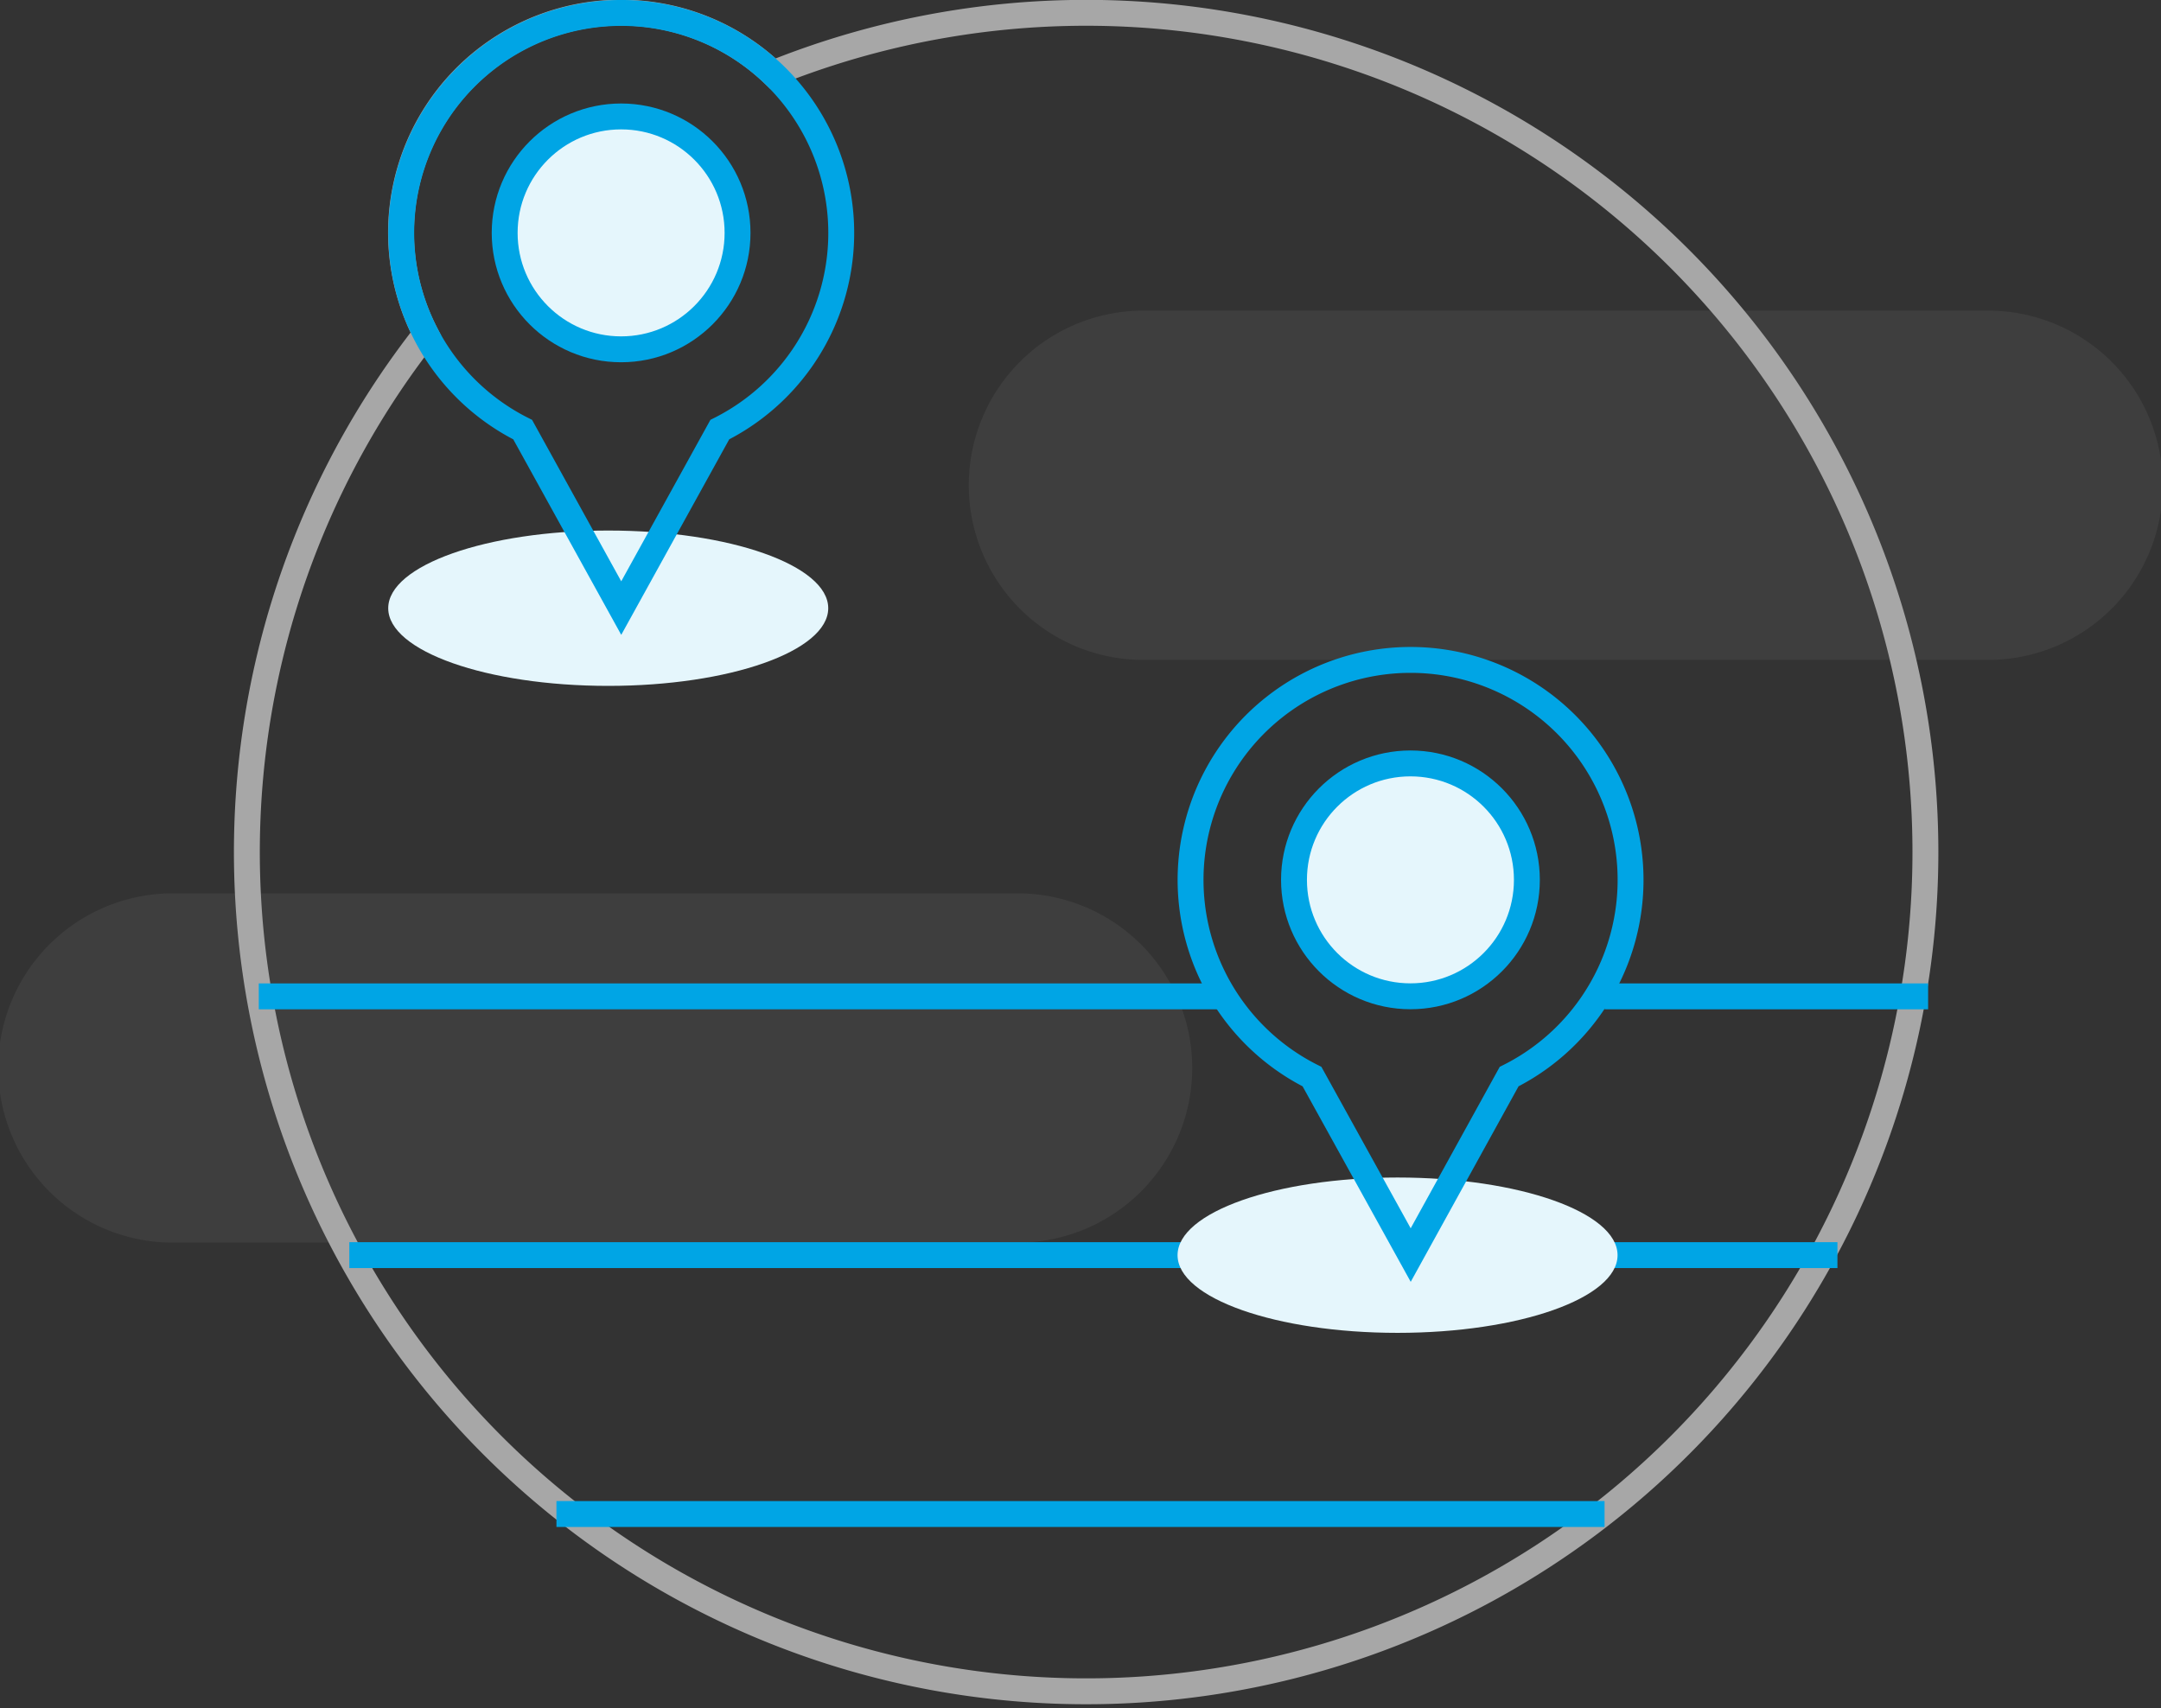 <svg id="Layer_1" data-name="Layer 1" xmlns="http://www.w3.org/2000/svg" viewBox="0 0 164.43 129.97"><rect x="0" y="0" width="164.43" height="129.97" fill="#333333" stroke="none"/><title>add-locations-active</title><g id="Onboarding"><g id="locations"><g id="icon-active"><path id="Combined-Shape" d="M152.92,24.66h-65a13.29,13.29,0,0,0,0,26.57h65a13.29,13.29,0,0,0,0-26.57Z" transform="translate(-1.28 -1.02)" fill="#a7a7a7" fill-opacity="0.1"/><path id="Combined-Shape-2" data-name="Combined-Shape" d="M79.07,69h-65a13.29,13.29,0,0,0,0,26.57h65a13.29,13.29,0,0,0,0-26.57Z" transform="translate(-1.28 -1.02)" fill="#a7a7a7" fill-opacity="0.1"/><path id="Combined-Shape-3" data-name="Combined-Shape" d="M33.68,26.44A63.86,63.86,0,1,0,60.09,6.61,16.74,16.74,0,0,0,33.68,26.44Z" transform="translate(-1.28 -1.02)" fill="none" stroke="#a7a7a7" stroke-width="1.97"/><rect id="Rectangle-5" x="26.58" y="94.52" width="113.23" height="1.97" fill="#00a5e5"/><rect id="Rectangle-5-2" data-name="Rectangle-5" x="42.34" y="114.22" width="79.75" height="1.97" fill="#00a5e5"/><rect id="Rectangle-5-3" data-name="Rectangle-5" x="19.69" y="74.83" width="73.85" height="1.97" fill="#00a5e5"/><rect id="Rectangle-5-4" data-name="Rectangle-5" x="122.09" y="74.83" width="24.62" height="1.97" fill="#00a5e5"/><ellipse id="Oval-6" cx="106.34" cy="95.51" rx="16.74" ry="5.91" fill="#e5f6fc"/><path id="Combined-Shape-4" data-name="Combined-Shape" d="M101.11,82.94a16.74,16.74,0,1,1,15,0l-7.49,13.58Z" transform="translate(-1.28 -1.02)" fill="none" stroke="#00a5e5" stroke-width="1.97"/><circle id="Oval-5" cx="107.32" cy="66.95" r="8.86" fill="#e5f6fc" stroke="#00a5e5" stroke-width="1.97"/><ellipse id="Oval-6-2" data-name="Oval-6" cx="46.28" cy="46.28" rx="16.74" ry="5.91" fill="#e5f6fc"/><path id="Combined-Shape-5" data-name="Combined-Shape" d="M41.05,33.71a16.74,16.74,0,1,1,15,0L48.55,47.29Z" transform="translate(-1.28 -1.02)" fill="none" stroke="#00a5e5" stroke-width="1.97"/><circle id="Oval-5-2" data-name="Oval-5" cx="47.26" cy="17.72" r="8.86" fill="#e5f6fc" stroke="#00a5e5" stroke-width="1.97"/></g></g></g></svg>